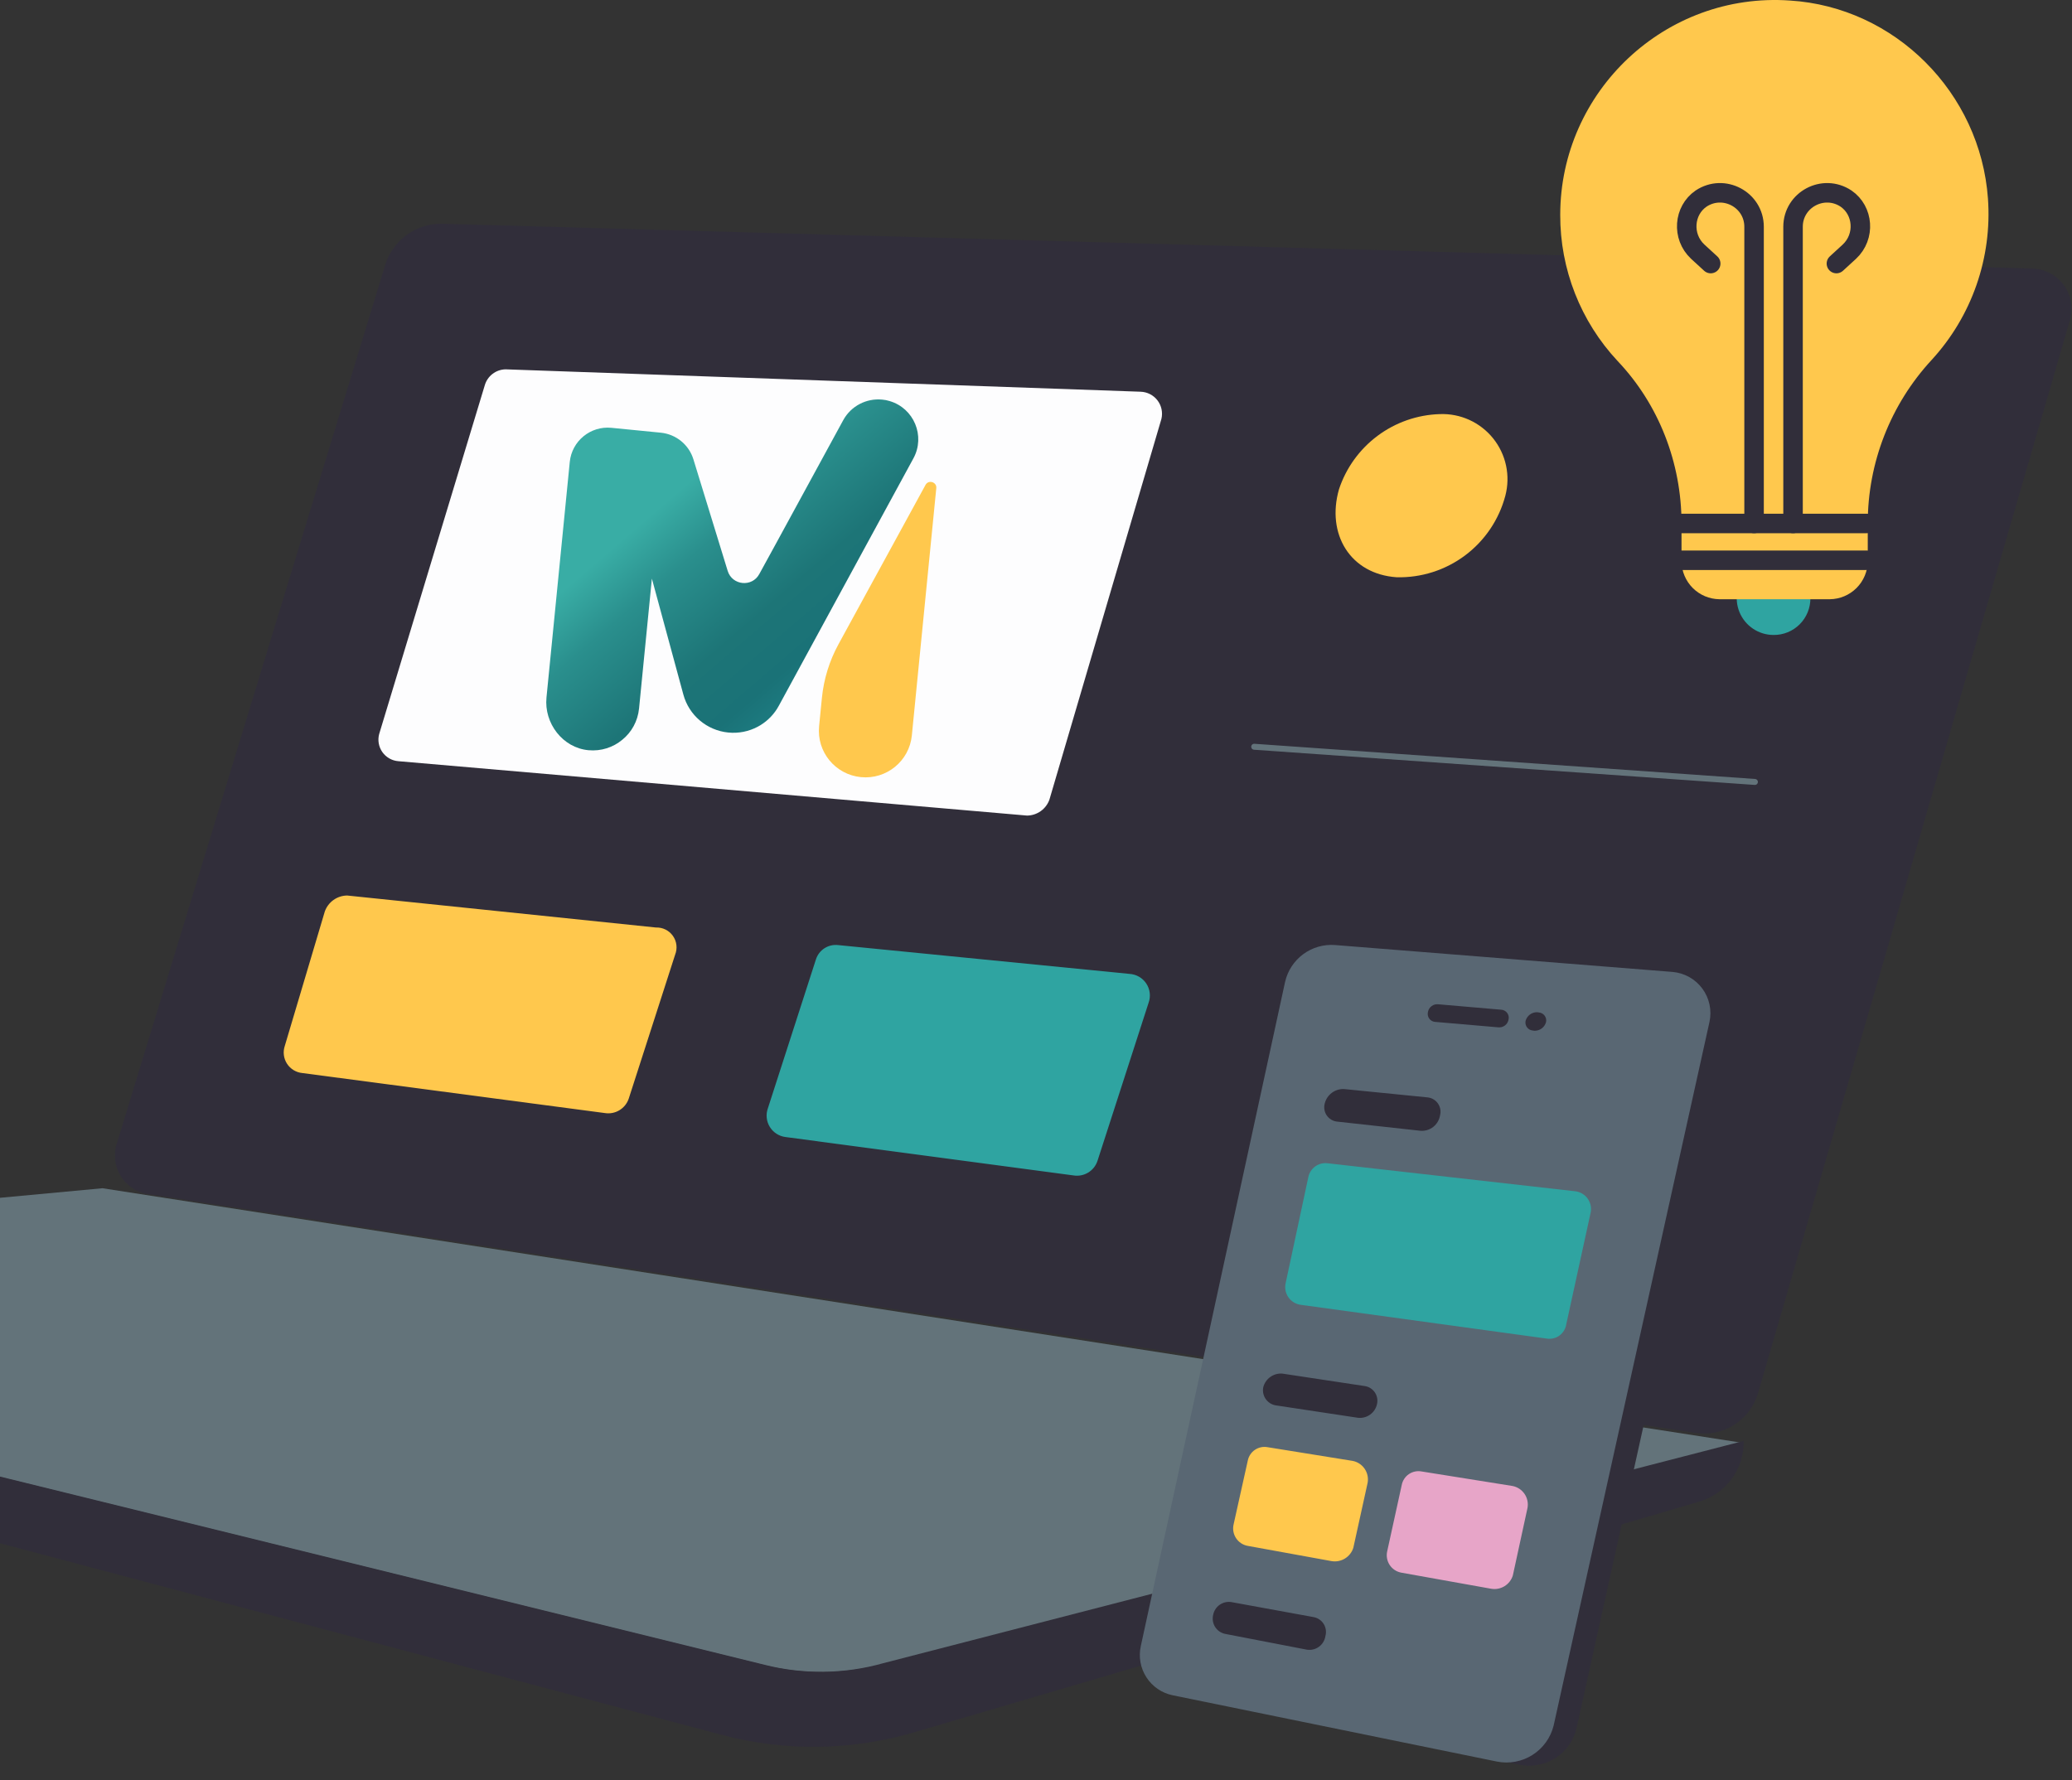 <svg width="625" height="537" viewBox="0 0 625 537" fill="none" xmlns="http://www.w3.org/2000/svg">
<rect x="0" y="0" width="625" height="537" fill="#333333" stroke="none"/>
<path d="M35.244 344.957L116.308 79.568C117.489 76.032 119.76 72.96 122.793 70.793C125.827 68.626 129.468 67.475 133.196 67.504L612.827 81.015C614.693 81.035 616.529 81.484 618.194 82.327C619.859 83.17 621.307 84.385 622.427 85.878C623.546 87.371 624.307 89.102 624.651 90.936C624.994 92.77 624.911 94.659 624.407 96.456L530.315 420.23C529.178 424.183 526.641 427.588 523.178 429.807C519.715 432.027 515.563 432.911 511.496 432.294L45.859 360.397C44.051 360.3 42.29 359.789 40.711 358.904C39.131 358.018 37.776 356.782 36.751 355.29C35.725 353.798 35.056 352.09 34.795 350.299C34.533 348.507 34.687 346.679 35.244 344.957Z" fill="#312E3A"/>
<path d="M30.9 358.473L-248 384.529L230.183 502.265C241.745 505.166 253.845 505.166 265.407 502.265L525.006 435.194L30.9 358.473Z" fill="#63737A"/>
<path d="M230.666 502.256L-247.517 384.52C-247.484 388.932 -246.003 393.211 -243.3 396.699C-240.597 400.186 -236.823 402.688 -232.558 403.821L218.121 523.487C237.145 528.478 257.176 528.144 276.024 522.522L512.461 453.038C516.42 451.9 519.892 449.485 522.335 446.168C524.779 442.852 526.057 438.821 525.972 434.702L266.373 501.773C254.719 505.06 242.405 505.226 230.666 502.256Z" fill="#312E3A"/>
<path d="M350.331 126.38L316.554 241.221C316.059 242.621 315.146 243.835 313.937 244.699C312.729 245.562 311.284 246.032 309.799 246.047L120.166 229.641C119.21 229.568 118.282 229.284 117.447 228.811C116.613 228.337 115.894 227.686 115.341 226.902C114.787 226.118 114.414 225.222 114.248 224.278C114.081 223.333 114.125 222.363 114.376 221.438L146.223 116.247C146.615 114.878 147.436 113.67 148.565 112.802C149.694 111.933 151.071 111.449 152.496 111.422L344.058 118.177C345.047 118.208 346.016 118.458 346.896 118.909C347.775 119.361 348.543 120.003 349.144 120.788C349.745 121.574 350.163 122.483 350.368 123.45C350.573 124.418 350.561 125.418 350.331 126.38Z" fill="#FDFDFE"/>
<path d="M203.645 288.017L189.652 331.445C189.157 332.91 188.157 334.151 186.831 334.947C185.505 335.743 183.939 336.04 182.414 335.787L91.216 323.724C90.281 323.636 89.377 323.337 88.573 322.849C87.769 322.361 87.086 321.698 86.575 320.909C86.064 320.119 85.739 319.225 85.624 318.292C85.508 317.359 85.606 316.411 85.909 315.521L97.972 274.989C98.467 273.589 99.38 272.375 100.589 271.512C101.797 270.649 103.242 270.178 104.727 270.164L197.855 279.815C198.852 279.775 199.843 279.986 200.738 280.427C201.633 280.869 202.403 281.527 202.979 282.343C203.554 283.158 203.917 284.104 204.033 285.095C204.149 286.087 204.016 287.091 203.645 288.017Z" fill="#FFC84D"/>
<path d="M346.473 302.493L331.032 350.263C330.538 351.728 329.538 352.969 328.212 353.765C326.886 354.561 325.32 354.859 323.794 354.606L236.94 343.025C235.97 342.903 235.04 342.563 234.219 342.033C233.398 341.502 232.707 340.793 232.197 339.959C231.687 339.125 231.372 338.186 231.274 337.214C231.176 336.241 231.299 335.259 231.632 334.34L246.108 289.465C246.548 288.065 247.465 286.864 248.7 286.07C249.934 285.277 251.407 284.941 252.863 285.122L340.683 293.807C341.695 293.862 342.681 294.151 343.561 294.653C344.442 295.155 345.193 295.855 345.755 296.699C346.317 297.542 346.675 298.505 346.8 299.511C346.924 300.517 346.813 301.538 346.473 302.493Z" fill="#2FA4A1"/>
<path d="M454.076 149.539C452.177 156.736 447.904 163.082 441.949 167.548C435.994 172.014 428.706 174.339 421.265 174.147C407.271 173.182 400.034 161.119 403.894 147.608C406.027 141.169 410.086 135.54 415.523 131.484C420.96 127.427 427.513 125.14 434.293 124.93C437.361 124.807 440.415 125.405 443.21 126.675C446.005 127.946 448.463 129.855 450.387 132.248C452.311 134.641 453.647 137.452 454.288 140.455C454.928 143.458 454.856 146.569 454.076 149.539Z" fill="#FFC84D"/>
<path d="M378.319 225.285L529.35 235.901" stroke="#63737A" stroke-width="1.8" stroke-linecap="round" stroke-linejoin="round"/>
<path d="M546.085 180.455C546.086 178.257 545.435 176.109 544.215 174.281C542.995 172.453 541.26 171.029 539.23 170.187C537.2 169.345 534.966 169.125 532.811 169.553C530.655 169.981 528.675 171.039 527.121 172.592C525.567 174.146 524.508 176.125 524.079 178.281C523.65 180.436 523.87 182.67 524.71 184.7C525.551 186.731 526.975 188.466 528.802 189.687C530.629 190.908 532.778 191.56 534.975 191.56C536.438 191.575 537.889 191.297 539.243 190.745C540.597 190.192 541.828 189.374 542.862 188.34C543.897 187.306 544.715 186.076 545.268 184.722C545.821 183.368 546.099 181.918 546.085 180.455Z" fill="#2FA4A1"/>
<path d="M599.65 59.929C600.28 68.771 599.097 77.649 596.174 86.018C593.25 94.388 588.649 102.071 582.65 108.599C570.247 122.026 563.37 139.64 563.395 157.919V169.349C563.359 172.37 562.142 175.257 560.006 177.393C557.869 179.528 554.981 180.744 551.96 180.779H518.645C515.625 180.742 512.739 179.527 510.603 177.391C508.467 175.255 507.252 172.369 507.215 169.349V157.919C507.215 139.624 500.355 121.989 487.945 108.919C476.768 96.962 470.575 81.191 470.63 64.824C470.63 27.594 502.315 -2.456 539.895 0.159C571.56 2.119 597.365 27.919 599.65 59.929Z" fill="#FFC84D"/>
<path d="M506.89 157.918H563.065" stroke="#312E3A" stroke-width="5.88" stroke-linecap="round" stroke-linejoin="round"/>
<path d="M506.89 169.023H563.065" stroke="#312E3A" stroke-width="5.88" stroke-linecap="round" stroke-linejoin="round"/>
<path d="M529.1 157.919V68.419C529.1 60.249 519.955 55.354 513.1 59.919C507.87 63.514 507.22 71.349 512.1 75.919L516.02 79.514" stroke="#312E3A" stroke-width="5.88" stroke-linecap="round" stroke-linejoin="round"/>
<path d="M540.855 157.919V68.419C540.855 60.249 550 55.354 556.855 59.919C562.08 63.514 562.735 71.349 557.855 75.919L553.935 79.514" stroke="#312E3A" stroke-width="5.88" stroke-linecap="round" stroke-linejoin="round"/>
<path d="M266.111 120.557C266.858 120.615 267.604 120.761 268.35 120.994C275.702 123.161 279.174 131.542 275.531 138.261L234.932 212.903C233.608 215.364 231.681 217.357 229.404 218.763C229.124 218.928 228.819 219.089 228.539 219.254C225.877 220.67 222.811 221.303 219.671 220.993C213.224 220.355 207.814 215.79 206.127 209.528L196.635 174.565L192.765 213.726C192.384 217.576 190.49 220.94 187.698 223.183C184.949 225.479 181.323 226.68 177.491 226.325C169.731 225.606 164.075 218.185 164.84 210.438L171.865 139.364C172.49 133.043 178.133 128.442 184.438 129.065L199.306 130.534C203.945 130.993 207.833 134.185 209.173 138.612L219.496 172.218C220.838 176.621 226.854 177.24 229.033 173.184L233.957 164.193L254.352 126.761C256.699 122.458 261.377 120.089 266.111 120.557Z" fill="url(#paint0_linear_1116_4441)"/>
<path d="M252.934 194.335L279.183 146.276C280.09 144.638 282.607 145.414 282.424 147.268L275.052 221.859C274.288 229.582 267.414 235.213 259.682 234.449C251.951 233.685 246.312 226.817 247.075 219.094L247.919 210.563C248.48 204.884 250.179 199.365 252.934 194.335Z" fill="#FFC84D"/>
<path d="M458.409 532.408L360.566 512.404C358.957 512.069 357.43 511.418 356.075 510.488C354.72 509.559 353.563 508.369 352.671 506.988C351.779 505.607 351.17 504.063 350.88 502.445C350.59 500.828 350.625 499.168 350.981 497.564L394.505 297.183C395.267 293.835 397.206 290.872 399.969 288.833C402.732 286.794 406.135 285.814 409.56 286.072L511.412 294.188C513.174 294.344 514.884 294.872 516.426 295.738C517.969 296.604 519.31 297.788 520.361 299.211C521.412 300.635 522.148 302.266 522.521 303.995C522.893 305.725 522.894 307.514 522.523 309.244L475.5 521.584C474.585 525.237 472.3 528.398 469.119 530.413C465.938 532.428 462.103 533.143 458.409 532.408Z" fill="#312E3A"/>
<path d="M451.542 531.44L353.698 511.435C352.089 511.1 350.563 510.449 349.207 509.52C347.852 508.59 346.695 507.4 345.803 506.019C344.911 504.639 344.303 503.095 344.013 501.477C343.723 499.859 343.757 498.2 344.114 496.595L387.637 296.215C388.4 292.867 390.339 289.903 393.102 287.864C395.865 285.825 399.268 284.845 402.692 285.104L504.544 293.22C506.307 293.375 508.016 293.903 509.559 294.769C511.102 295.635 512.443 296.819 513.493 298.243C514.544 299.666 515.28 301.297 515.653 303.026C516.026 304.756 516.027 306.545 515.656 308.275L468.632 520.615C467.717 524.268 465.433 527.43 462.251 529.445C459.07 531.46 455.235 532.174 451.542 531.44Z" fill="#596773"/>
<path d="M451.861 309.924L432.893 308.29C432.55 308.265 432.216 308.167 431.914 308.002C431.612 307.837 431.349 307.61 431.142 307.335C430.935 307.06 430.789 306.744 430.714 306.409C430.639 306.073 430.637 305.725 430.707 305.388C430.818 304.649 431.215 303.983 431.812 303.533C432.409 303.084 433.159 302.886 433.9 302.984L452.868 304.617C453.211 304.643 453.544 304.741 453.846 304.906C454.148 305.071 454.412 305.298 454.619 305.573C454.826 305.848 454.971 306.163 455.046 306.499C455.121 306.835 455.124 307.183 455.053 307.519C454.943 308.258 454.546 308.925 453.949 309.374C453.352 309.824 452.602 310.021 451.861 309.924Z" fill="#312E3A"/>
<path d="M462.871 310.966L462.362 310.894C462.019 310.869 461.685 310.771 461.383 310.606C461.081 310.441 460.818 310.214 460.611 309.939C460.404 309.664 460.258 309.348 460.183 309.013C460.108 308.677 460.106 308.329 460.176 307.992C460.382 307.23 460.836 306.557 461.467 306.082C462.098 305.607 462.869 305.356 463.659 305.369L464.168 305.441C464.511 305.466 464.844 305.565 465.146 305.73C465.448 305.894 465.711 306.122 465.918 306.397C466.125 306.671 466.271 306.987 466.346 307.323C466.421 307.659 466.424 308.006 466.353 308.343C466.148 309.106 465.694 309.778 465.063 310.253C464.432 310.728 463.66 310.979 462.871 310.966Z" fill="#312E3A"/>
<path d="M428.527 341.145L403.235 338.361C402.619 338.283 402.028 338.074 401.5 337.748C400.972 337.421 400.519 336.986 400.174 336.47C399.829 335.954 399.598 335.37 399.497 334.758C399.397 334.145 399.429 333.518 399.591 332.919C399.908 331.634 400.659 330.498 401.716 329.701C402.773 328.905 404.073 328.498 405.395 328.548L430.723 331.077C431.339 331.155 431.931 331.364 432.459 331.69C432.987 332.017 433.439 332.452 433.784 332.968C434.13 333.484 434.36 334.068 434.461 334.68C434.561 335.293 434.53 335.92 434.367 336.519C434.141 337.877 433.418 339.103 432.339 339.958C431.26 340.812 429.901 341.236 428.527 341.145Z" fill="#312E3A"/>
<path d="M409.589 427.722L384.695 423.957C384.098 423.839 383.53 423.605 383.023 423.268C382.517 422.931 382.082 422.497 381.743 421.992C381.405 421.486 381.169 420.919 381.051 420.322C380.932 419.725 380.932 419.111 381.051 418.514C381.372 417.258 382.128 416.156 383.183 415.402C384.239 414.649 385.527 414.293 386.819 414.397L411.714 418.162C412.321 418.259 412.901 418.48 413.419 418.812C413.936 419.144 414.38 419.578 414.722 420.089C415.064 420.6 415.297 421.176 415.406 421.781C415.516 422.385 415.499 423.006 415.358 423.604C415.081 424.885 414.336 426.017 413.27 426.778C412.203 427.54 410.891 427.876 409.589 427.722Z" fill="#312E3A"/>
<path d="M394.289 497.698L369.538 492.916C368.922 492.787 368.339 492.536 367.822 492.178C367.306 491.819 366.866 491.361 366.53 490.83C366.193 490.299 365.967 489.705 365.864 489.085C365.761 488.465 365.783 487.83 365.93 487.219C366.157 485.985 366.856 484.888 367.879 484.16C368.901 483.432 370.167 483.131 371.408 483.321L396.195 487.849C396.821 487.957 397.417 488.195 397.945 488.548C398.474 488.9 398.923 489.36 399.263 489.896C399.602 490.433 399.826 491.035 399.919 491.664C400.012 492.292 399.973 492.933 399.803 493.545C399.622 494.827 398.94 495.985 397.906 496.764C396.872 497.543 395.571 497.879 394.289 497.698Z" fill="#312E3A"/>
<path d="M466.654 403.848L392.337 393.642C391.59 393.54 390.873 393.283 390.231 392.887C389.59 392.491 389.038 391.965 388.613 391.343C388.187 390.721 387.896 390.016 387.76 389.275C387.623 388.534 387.643 387.772 387.819 387.039L394.658 355.054C394.934 353.773 395.679 352.641 396.746 351.88C397.812 351.119 399.125 350.782 400.426 350.937L475.249 359.398C475.996 359.499 476.713 359.756 477.354 360.152C477.996 360.548 478.547 361.074 478.973 361.697C479.399 362.319 479.689 363.023 479.826 363.765C479.963 364.506 479.943 365.268 479.767 366.001L472.459 399.476C472.269 400.826 471.55 402.044 470.462 402.864C469.373 403.684 468.004 404.038 466.654 403.848Z" fill="#2FA4A1"/>
<path d="M401.684 470.97L376.388 466.37C375.664 466.244 374.974 465.97 374.361 465.565C373.748 465.16 373.225 464.632 372.825 464.016C372.425 463.4 372.156 462.707 372.035 461.982C371.915 461.258 371.945 460.516 372.124 459.803L376.373 440.684C376.5 440.02 376.756 439.388 377.128 438.823C377.499 438.259 377.978 437.773 378.538 437.394C379.097 437.015 379.726 436.75 380.388 436.614C381.05 436.479 381.733 436.475 382.396 436.603L408.018 440.73C409.487 441.017 410.784 441.871 411.629 443.106C412.475 444.342 412.8 445.86 412.536 447.333L408.216 466.961C407.79 468.302 406.896 469.446 405.697 470.182C404.497 470.918 403.073 471.198 401.684 470.97Z" fill="#FFC84D"/>
<path d="M449.802 479.304L422.726 474.454C422.002 474.327 421.312 474.053 420.699 473.648C420.086 473.243 419.563 472.716 419.163 472.1C418.762 471.483 418.494 470.791 418.373 470.066C418.253 469.341 418.283 468.599 418.462 467.886L422.819 448.005C422.945 447.341 423.202 446.708 423.573 446.144C423.945 445.579 424.424 445.094 424.983 444.714C425.543 444.335 426.171 444.07 426.833 443.935C427.496 443.799 428.178 443.795 428.841 443.923L456.244 448.301C457.713 448.588 459.01 449.442 459.855 450.677C460.7 451.913 461.026 453.431 460.762 454.904L456.334 475.295C455.918 476.642 455.026 477.793 453.824 478.53C452.622 479.268 451.192 479.543 449.802 479.304Z" fill="#E7A5C8"/>
<defs>
<linearGradient id="paint0_linear_1116_4441" x1="258.917" y1="218.129" x2="201.287" y2="151.031" gradientUnits="userSpaceOnUse">
<stop stop-color="#228C92"/>
<stop offset="0.3" stop-color="#1A7277"/>
<stop offset="0.5" stop-color="#1D7577"/>
<stop offset="0.8" stop-color="#2A8F8D"/>
<stop offset="1" stop-color="#39ADA5"/>
</linearGradient>
</defs>
</svg>
